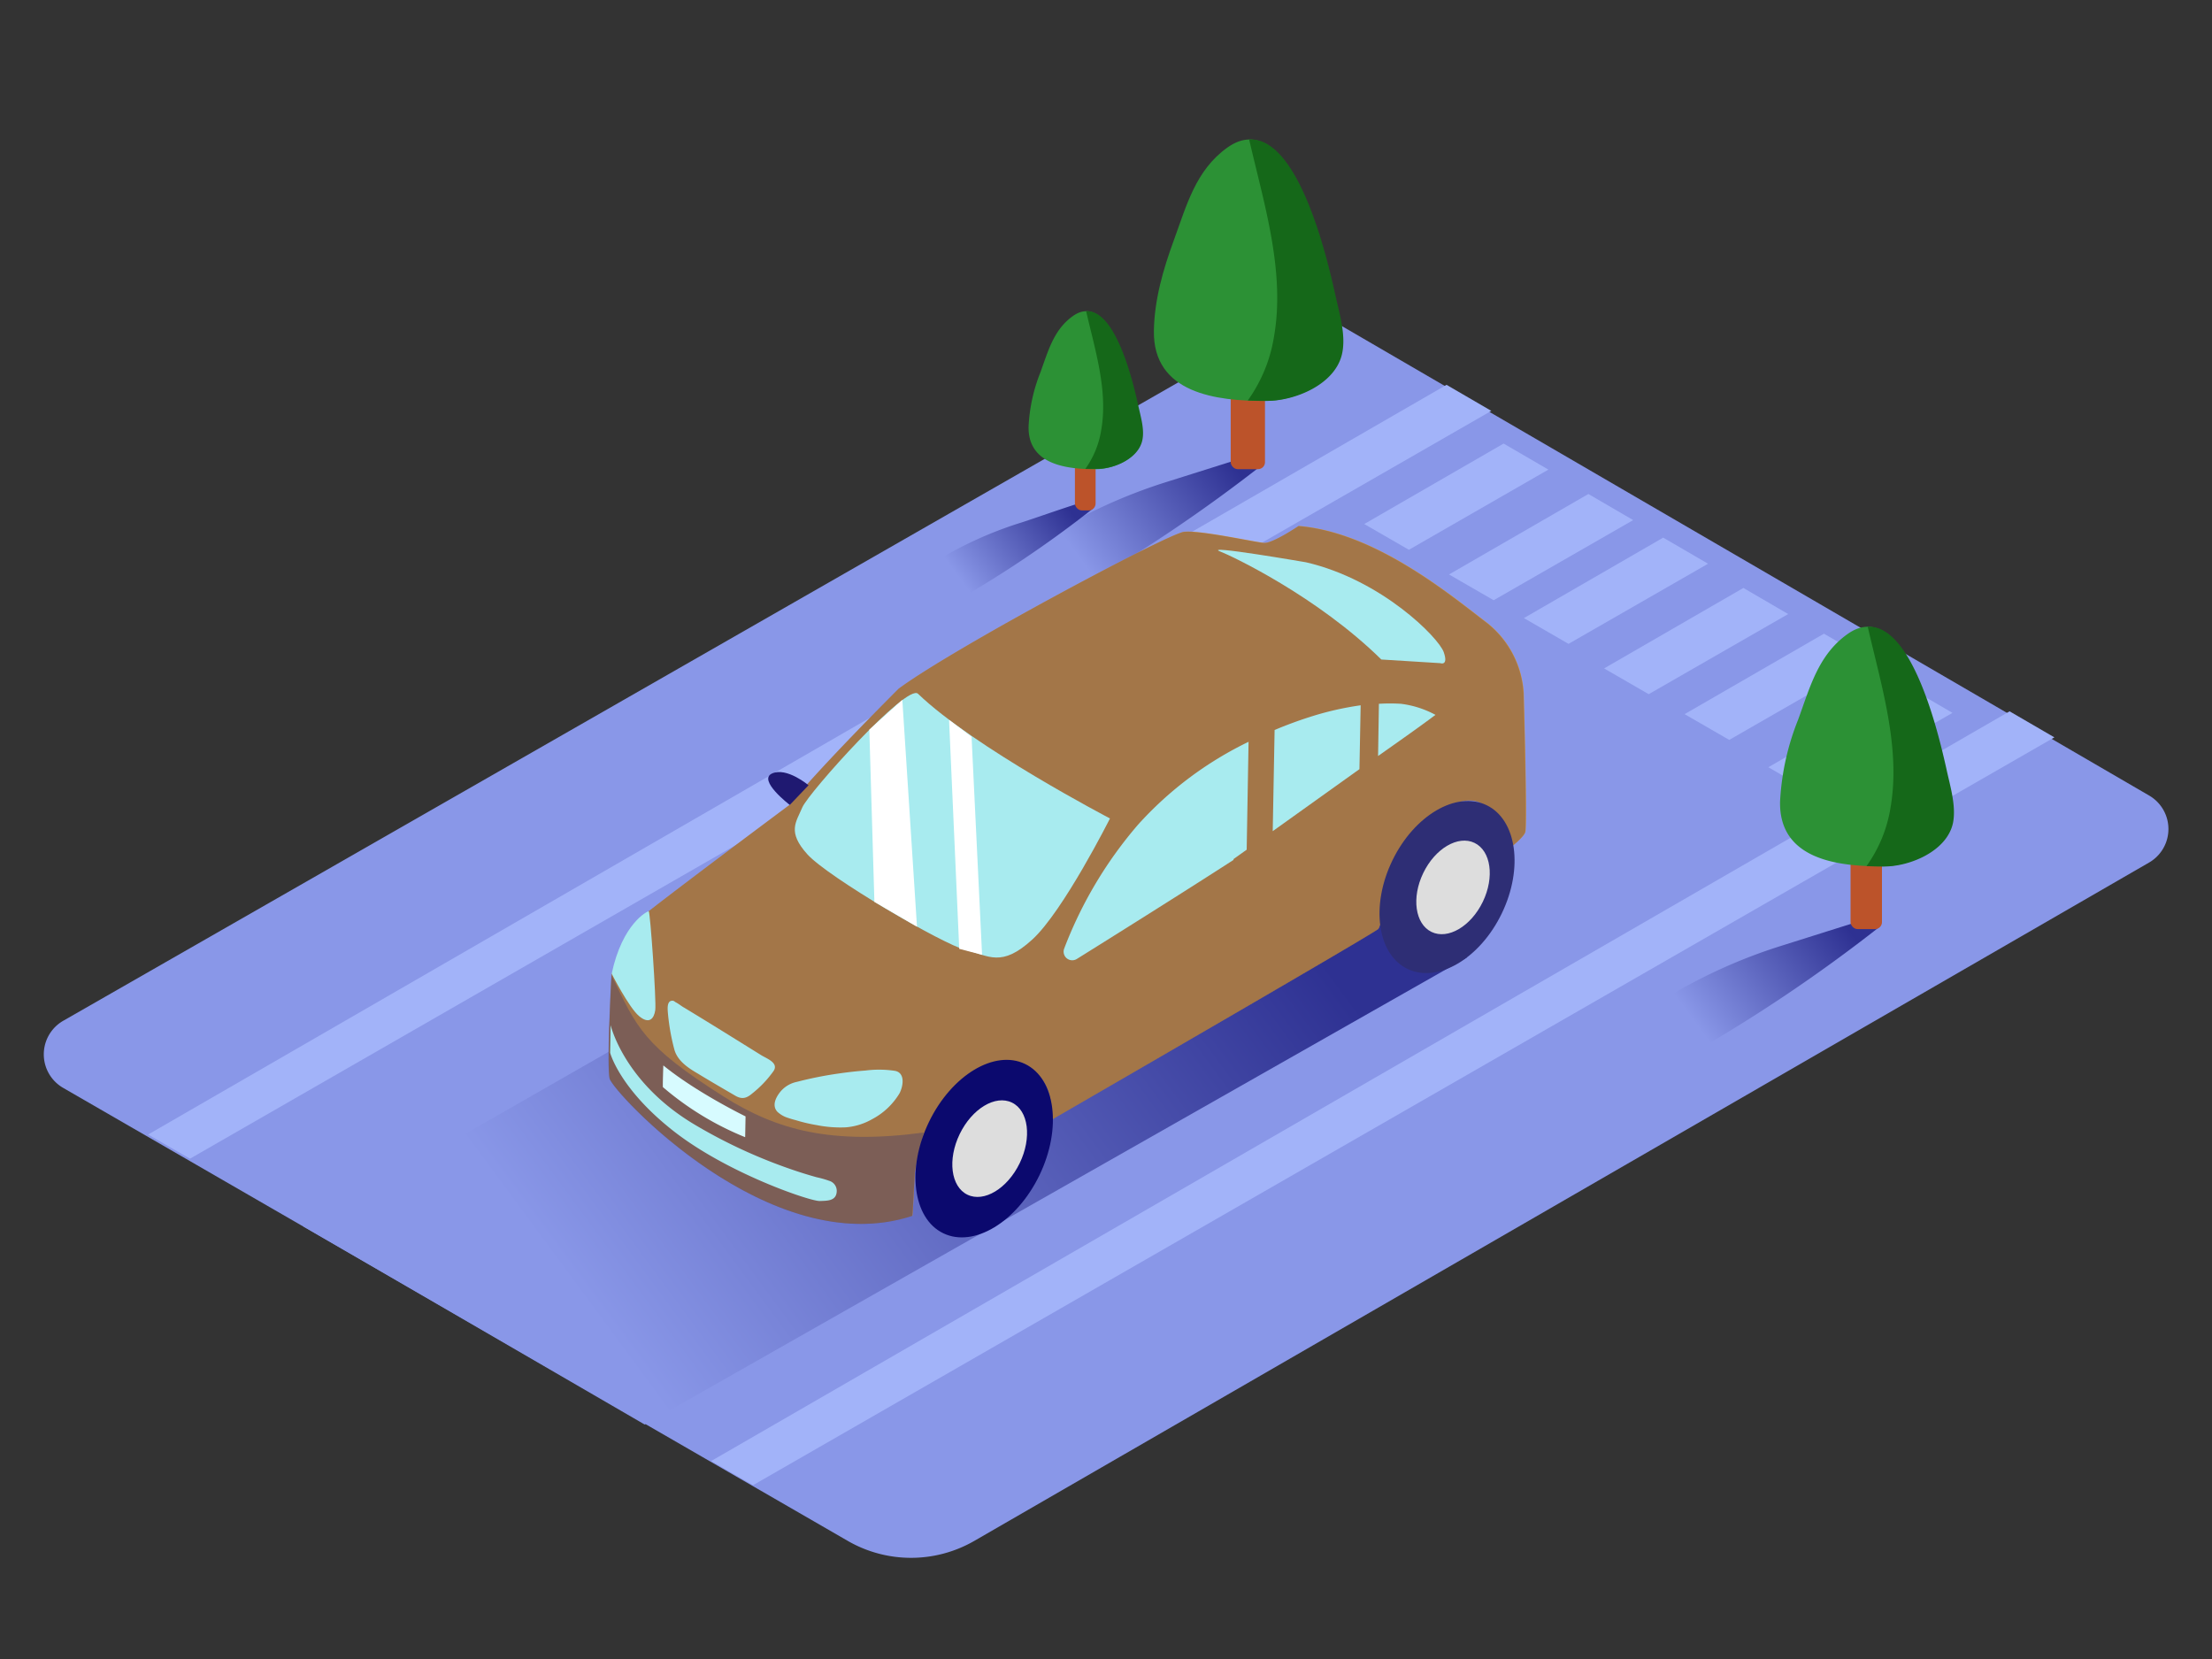 <svg id="Layer_2" data-name="Layer 2" xmlns="http://www.w3.org/2000/svg" xmlns:xlink="http://www.w3.org/1999/xlink" viewBox="0 0 400 300"><rect x="0" y="0" width="400" height="300" fill="#333333" stroke="none"/><defs><linearGradient id="linear-gradient" x1="195.1" y1="100.78" x2="221.18" y2="81.54" gradientUnits="userSpaceOnUse"><stop offset="0" stop-color="#8997e8"/><stop offset="1" stop-color="#2e3192"/></linearGradient><linearGradient id="linear-gradient-2" x1="173.28" y1="104.28" x2="192.12" y2="90.38" xlink:href="#linear-gradient"/><linearGradient id="linear-gradient-3" x1="306.28" y1="184.64" x2="332.35" y2="165.4" xlink:href="#linear-gradient"/><linearGradient id="linear-gradient-4" x1="106.73" y1="236.81" x2="222.74" y2="151.24" xlink:href="#linear-gradient"/></defs><title>A</title><path d="M388.6,143.84,240.27,57.58a7,7,0,0,0-7,0l-221.82,127a7,7,0,0,0,0,12.16l141.85,81.9a22.9,22.9,0,0,0,22.89,0L388.58,156A7,7,0,0,0,388.6,143.84Z" fill="#8997e8"/><path d="M188.62,103.91a3.59,3.59,0,0,1-.45-5.9c.63-.51,1.16-.94,1.44-1.12A94.73,94.73,0,0,1,211,87.14l12.69-4,5,.58a281.5,281.5,0,0,1-34.66,23.3Z" fill="url(#linear-gradient)"/><path d="M168.6,106.54a2.6,2.6,0,0,1-.33-4.26c.46-.37.84-.68,1-.81a68.44,68.44,0,0,1,15.49-7c3.06-1,7.52-2.58,10.58-3.53l2.21,1.1a203.38,203.38,0,0,1-25,16.84Z" fill="url(#linear-gradient-2)"/><path d="M299.8,187.77a3.59,3.59,0,0,1-.45-5.9c.63-.51,1.16-.94,1.44-1.12A94.73,94.73,0,0,1,322.22,171l12.69-4,5,.58a281.5,281.5,0,0,1-34.66,23.3Z" fill="url(#linear-gradient-3)"/><path d="M136.17,268.57l-7.57-4.37L363.4,128.63l8.1,4.71L136.17,268.57" fill="#a2b3f9"/><path d="M34.35,209.53l-7.57-4.37L261.58,69.59l8.1,4.71L34.35,209.53" fill="#a2b3f9"/><polygon points="54.87 221.79 122.58 183.03 185.97 145.25 211.58 130.25 265.26 173.15 116.58 257.6 54.87 221.79" fill="url(#linear-gradient-4)"/><path d="M110.61,176.08l6.71-11.31c7.35-5.74,25.51-19.26,25.51-19.26,5.25-6.6,19.71-21,19.71-21,10.28-7.56,48.67-28,51.56-28.35s12.95,1.89,14.5,2,6.25-3.06,6.25-3.06c13.94,1.15,27.57,12.58,34.08,17.53a17.53,17.53,0,0,1,6.62,12.69s.69,23.88.29,25.14-4.26,4-4.26,4,.13-13.46-9.61-8.69S250.12,167.15,249.22,168s-48.51,28.39-59.05,34.49c.1-3-.28-6.06-2.53-8.21-2.62-2.5-6.48-2.17-9.58-.91a16.77,16.77,0,0,0-7.78,6.17c-2.8,3.45-4.15,8-4.82,12.31-.08.54-.37,8-.49,8-25.68,8.41-54.14-22.42-54.71-24.83S110.61,176.08,110.61,176.08Z" fill="#dd9933"/><path d="M110.56,176.11l6.71-11.31c7.35-5.74,25.51-19.26,25.51-19.26,5.25-6.6,19.71-21,19.71-21,10.28-7.56,48.67-28,51.56-28.35s12.95,1.89,14.5,2,6.25-3.06,6.25-3.06c13.94,1.15,27.57,12.58,34.08,17.53a17.53,17.53,0,0,1,6.62,12.69s.69,23.88.29,25.14-4.26,4-4.26,4,.13-13.46-9.61-8.69-11.83,21.36-12.73,22.23-48.51,28.39-59.05,34.49c.1-3-.28-6.06-2.53-8.21-2.62-2.5-6.48-2.17-9.58-.91a16.77,16.77,0,0,0-7.78,6.17c-2.8,3.45-4.15,8-4.82,12.31-.08.54-.37,8-.49,8-25.68,8.41-54.14-22.42-54.71-24.83S110.56,176.11,110.56,176.11Z" fill="#2e2e75" opacity="0.33"/><path d="M130.83,198.27c9.6,6.09,19.47,8.76,36.2,6.53-.3,1.19-1.4,5.89-1.59,7.07-.08.54-.37,8-.49,8-25.68,8.41-54.14-22.42-54.71-24.83-.52-2.23.22-16.48.34-18.69C115.19,185.92,116.33,189.08,130.83,198.27Z" fill="#2e2e75" opacity="0.33"/><path d="M119.95,192.66s-.14,3.86-.07,3.93a53.83,53.83,0,0,0,14.87,9.05l.07-3.76S125.91,197.54,119.95,192.66Z" fill="#d7fbff"/><path d="M166,125.45c-2-1.91-19.8,17.89-20.92,20.56s-2.77,4.38.92,8.48,24.54,16.31,28.68,17.32,6.39,3.21,12-1.92S200.72,148,200.72,148,176.1,135.17,166,125.45Z" fill="#a8ebef"/><path d="M146.21,142s-3.94-3.33-6.6-2.13,3.21,5.69,3.21,5.69Z" fill="#1f1971"/><ellipse cx="261.68" cy="160.42" rx="16.44" ry="10.99" transform="translate(3.35 326.18) rotate(-64.2)" fill="#2e2e75"/><ellipse cx="262.76" cy="160.49" rx="8.94" ry="5.98" transform="translate(3.9 327.19) rotate(-64.2)" fill="#ddd"/><path d="M142.57,202.17a4.92,4.92,0,0,1-2-1.13c-1-1.1-.31-2.53.48-3.54a5.25,5.25,0,0,1,3.07-1.87,68.2,68.2,0,0,1,7.36-1.48c1.65-.24,3.31-.44,5-.56a19.38,19.38,0,0,1,5.4.06c1.87.4,1.43,2.81.78,4.06a12.66,12.66,0,0,1-5,4.7,11.43,11.43,0,0,1-4.72,1.45,21.94,21.94,0,0,1-5.28-.41,29.11,29.11,0,0,1-3.8-.9C143.43,202.44,143,202.32,142.57,202.17Z" fill="#a8ebef"/><path d="M110.61,176.08s3.11,6.1,4.94,7.65,2.71.5,2.94-1.05-.92-17.9-1.18-17.9S112.54,167,110.61,176.08Z" fill="#a8ebef"/><path d="M122.14,181.22c.55.26,1.16.78,1.59,1q4.65,2.82,9.27,5.7l4.62,2.87c1,.63,3.26,1.39,2.26,2.89a19.59,19.59,0,0,1-3.85,4.05c-1,.86-1.84,1.13-3.08.4-2.26-1.32-4.52-2.62-6.77-4-1.73-1-3.71-2.31-4.25-4.4a38.91,38.91,0,0,1-1.16-6.64c-.06-.75-.19-2.31,1-2.11A1.71,1.71,0,0,1,122.14,181.22Z" fill="#a8ebef"/><path d="M149.95,213.53a1.9,1.9,0,0,1,1.36,1.78c0,1.91-1.74,1.82-3.08,1.87-1.67.07-16.68-5-26.45-12.66s-11.45-14.15-11.45-14.15l.09-5s2.39,10.39,15.2,18a94,94,0,0,0,16.63,7.79c1.8.64,3.61,1.22,5.45,1.73A17.85,17.85,0,0,1,149.95,213.53Z" fill="#a8ebef"/><path d="M249.79,119.26l10.65.66s1.53.58.63-2-11.2-13.07-24.9-16.24c0,0-19-3.28-15.47-1.93C222.69,100.51,238.16,107.82,249.79,119.26Z" fill="#a8ebef"/><path d="M249.2,136.71c3.48-2.46,7-4.91,10.38-7.44a17.7,17.7,0,0,0-6.23-2,32,32,0,0,0-4,0Z" fill="#a8ebef"/><path d="M225.78,134.14a65,65,0,0,0-20,15,75.43,75.43,0,0,0-13.34,22.39,1.56,1.56,0,0,0,2.27,1.89c5.95-3.71,17.73-11.09,26.22-16.55l2.13-1.37v-.15l2.38-1.7Z" fill="#a8ebef"/><path d="M246.05,127.54a55.15,55.15,0,0,0-9.16,2.1c-2.15.68-4.29,1.48-6.4,2.36l-.34,18.3,14.92-10.67.76-.54Z" fill="#a8ebef"/><ellipse cx="177.97" cy="207.72" rx="17" ry="11.09" transform="translate(-86.5 277.53) rotate(-64.2)" fill="#0b096e"/><ellipse cx="178.97" cy="207.73" rx="9.25" ry="6.03" transform="translate(-85.95 278.43) rotate(-64.2)" fill="#ddd"/><polygon points="177.59 172.66 175.69 133.22 171.62 130.17 173.46 171.58 177.59 172.66" fill="#fff"/><polygon points="163.17 126.56 165.82 167.58 158.12 163.09 157.2 131.94 163.17 126.56" fill="#fff"/><rect x="222.55" y="43.76" width="6.2" height="41.08" rx="1.26" ry="1.26" fill="#bc532a"/><path d="M240.94,52.17c-1.43-6.2-7.77-33.51-19-25.48-5.76,4.11-7.39,10.54-9.7,16.83-1.91,5.21-3.49,10.69-3.58,16.27C208.46,71.15,220,72.54,228.86,72.5c5.1,0,12.38-3,13.57-8.57.72-3.34-.51-7.28-1.22-10.55Q241.08,52.77,240.94,52.17Z" fill="#2c9135"/><path d="M241.48,53.37q-.13-.6-.27-1.21c-1.26-5.48-6.37-27.47-15.32-26.93,2.66,11.59,6.57,23.84,4.48,35.7a27.13,27.13,0,0,1-4.73,11.49c1.19.06,2.36.08,3.49.07,5.1,0,12.38-3,13.57-8.57C243.42,60.58,242.2,56.64,241.48,53.37Z" fill="#156819"/><rect x="194.38" y="67.48" width="3.74" height="24.82" rx="1.26" ry="1.26" fill="#bc532a"/><path d="M205.49,72.56c-.86-3.74-4.7-20.25-11.49-15.4-3.48,2.48-4.47,6.37-5.86,10.17A30.27,30.27,0,0,0,186,77.16c-.11,6.87,6.87,7.71,12.22,7.68,3.08,0,7.48-1.83,8.2-5.18.43-2-.31-4.4-.74-6.37Z" fill="#2c9135"/><path d="M205.82,73.28l-.16-.73c-.76-3.31-3.85-16.6-9.25-16.27,1.6,7,4,14.4,2.71,21.57a16.39,16.39,0,0,1-2.86,6.94c.72,0,1.43,0,2.11,0,3.08,0,7.48-1.83,8.2-5.18C207,77.64,206.25,75.26,205.82,73.28Z" fill="#156819"/><polygon points="254.77 99.42 280 84.92 271.9 80.21 246.7 94.76 254.77 99.42" fill="#a2b3f9"/><polygon points="270.1 108.54 295.33 94.05 287.23 89.33 262.03 103.88 270.1 108.54" fill="#a2b3f9"/><polygon points="283.64 116.43 308.87 101.94 300.76 97.22 275.57 111.77 283.64 116.43" fill="#a2b3f9"/><polygon points="298.14 125.53 323.36 111.04 315.26 106.32 290.07 120.87 298.14 125.53" fill="#a2b3f9"/><polygon points="312.7 133.8 337.93 119.3 329.83 114.59 304.63 129.14 312.7 133.8" fill="#a2b3f9"/><polygon points="327.84 143.4 353.07 128.91 344.97 124.19 319.77 138.74 327.84 143.4" fill="#a2b3f9"/><rect x="334.64" y="130.35" width="5.68" height="37.66" rx="1.26" ry="1.26" fill="#bc532a"/><path d="M351.5,138.05c-1.31-5.68-7.13-30.73-17.44-23.37-5.28,3.77-6.78,9.67-8.89,15.43A46,46,0,0,0,321.89,145c-.17,10.42,10.43,11.69,18.54,11.66,4.68,0,11.35-2.78,12.44-7.86.66-3.06-.46-6.67-1.12-9.67Q351.63,138.61,351.5,138.05Z" fill="#2c9135"/><path d="M352,139.16q-.12-.55-.25-1.11c-1.16-5-5.84-25.19-14-24.7,2.44,10.63,6,21.86,4.11,32.74a24.88,24.88,0,0,1-4.34,10.53c1.09.05,2.16.07,3.2.07,4.68,0,11.35-2.78,12.44-7.86C353.77,145.77,352.65,142.16,352,139.16Z" fill="#156819"/></svg>